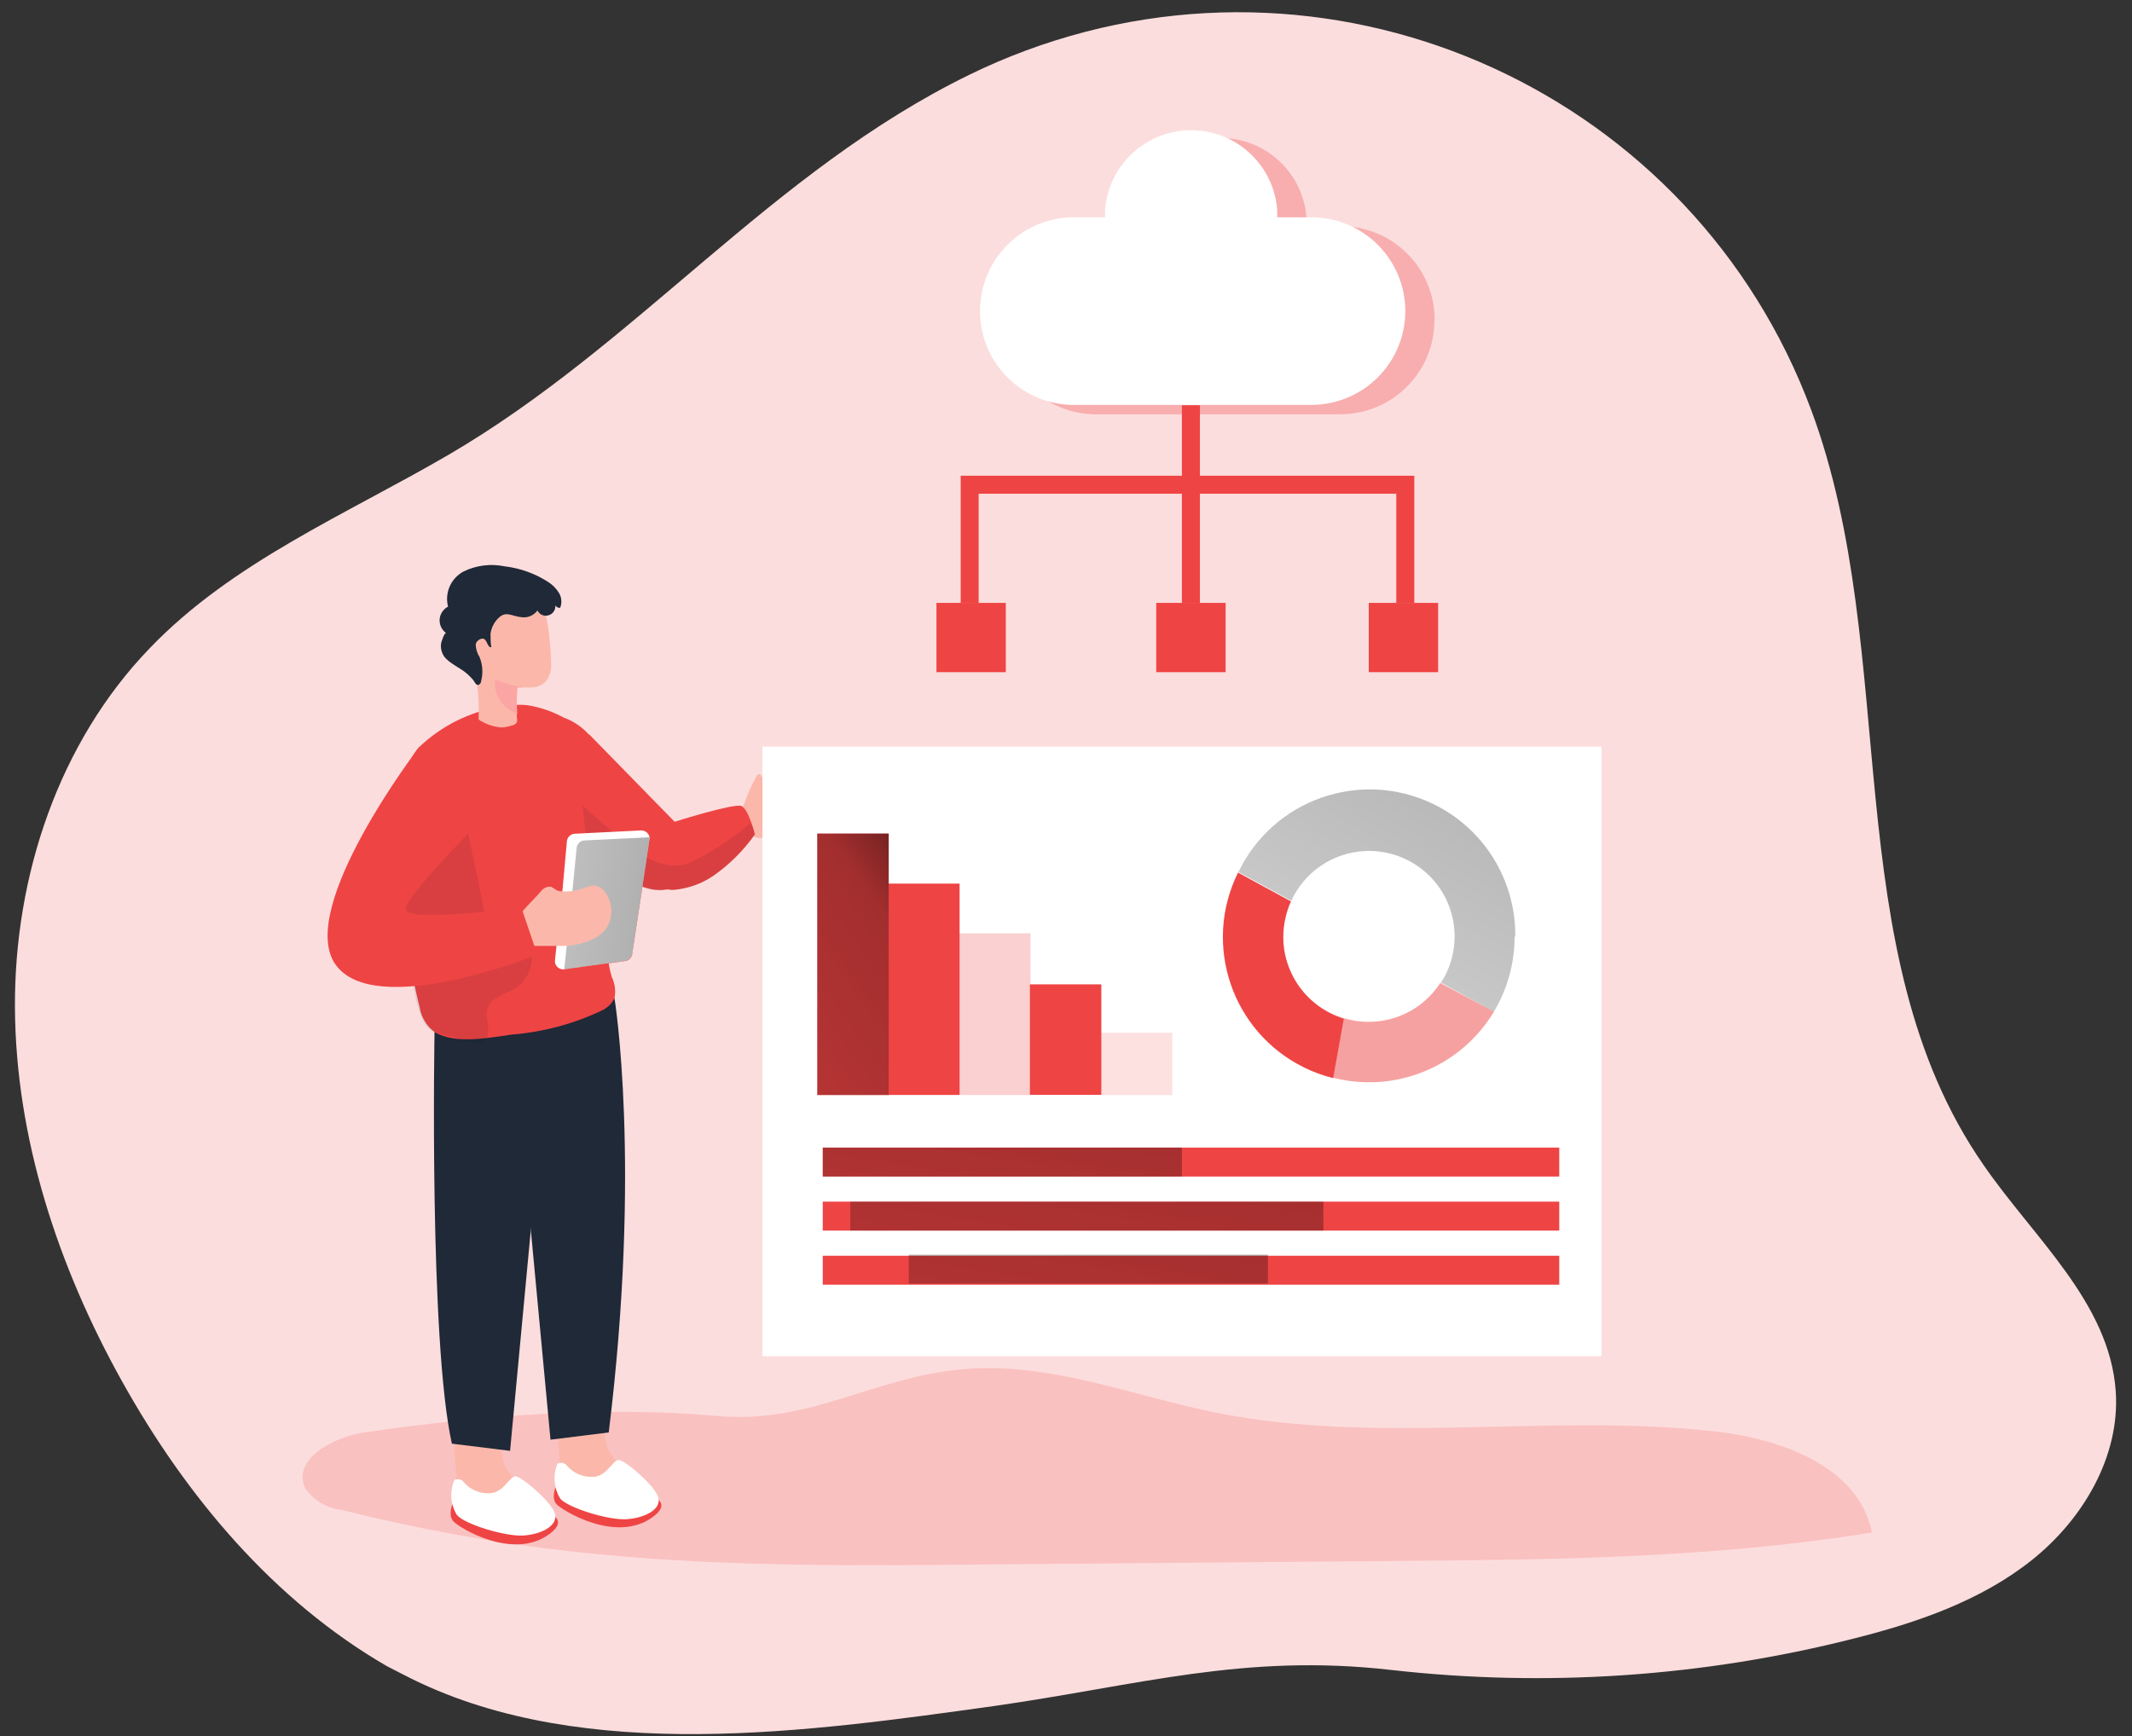 <svg width="124" height="101" viewBox="0 0 124 101" fill="none" xmlns="http://www.w3.org/2000/svg">
<rect x="0" y="0" width="124" height="101" fill="#333333" stroke="none"/>
<path d="M24.036 97.705C34.095 102.619 47.123 100.728 57.808 99.243C66.272 98.035 72.353 96.167 80.896 97.142C89.91 98.163 99.039 97.545 107.831 95.314C111.518 94.385 115.212 93.115 118.181 90.747C121.151 88.378 123.316 84.718 123.054 80.929C122.694 75.77 118.273 72.002 115.359 67.759C106.714 55.311 110.618 38.071 105.352 23.876C98.522 5.491 78.07 -3.882 59.668 2.939C58.558 3.351 57.471 3.816 56.406 4.336C44.861 9.966 37.081 20.052 26.046 26.48C20.07 29.957 13.515 32.702 8.721 37.694C3.417 43.184 0.83 50.963 0.869 58.592C0.908 66.221 3.387 73.703 7.11 80.376C10.833 87.05 15.915 93.109 22.503 96.923C23.027 97.191 23.528 97.453 24.036 97.705Z" fill="#FCDDDD"/>
<path d="M21.187 83.327C19.347 83.589 16.924 84.943 17.768 86.602C18.266 87.299 19.036 87.747 19.884 87.838C24.239 88.934 28.659 89.736 33.122 90.236C41.203 91.152 49.36 91.09 57.487 91.005L81.122 90.806C90.356 90.727 99.724 90.645 108.876 89.144C108.106 85.3 103.565 83.684 99.678 83.262C90.058 82.202 80.221 84.076 70.739 82.179C65.889 81.201 61.112 79.241 56.171 79.634C50.86 80.049 47.16 82.856 41.763 82.372C34.962 81.767 27.913 82.352 21.187 83.327Z" fill="#FAC1C1"/>
<path d="M32.546 84.888C32.533 85.372 32.624 85.849 32.814 86.294C33.05 86.71 33.407 87.043 33.839 87.246C34.763 87.73 35.84 87.838 36.842 87.547C36.98 87.521 37.104 87.442 37.189 87.331C37.245 87.243 37.264 87.142 37.251 87.04C37.179 86.49 36.904 85.987 36.482 85.627C36.053 85.28 35.689 84.861 35.404 84.39C34.943 83.461 35.28 80.991 33.535 81.39C32.055 81.721 32.51 83.85 32.546 84.888Z" fill="#FBB8AA"/>
<path d="M32.31 86.527C32.31 86.527 32.054 87.142 32.362 87.495C32.67 87.848 35.817 89.801 37.942 88.264C40.067 86.726 35.057 86.527 35.057 86.527H32.31Z" fill="#EF4444"/>
<path d="M32.431 85.136C32.628 85.045 32.867 85.103 32.995 85.283C33.414 85.761 34.052 85.99 34.681 85.892C35.375 85.722 35.65 84.93 35.991 84.93C36.331 84.93 38.162 86.468 38.299 87.151C38.437 87.835 37.467 88.306 36.436 88.375C35.404 88.444 33.057 87.721 32.589 87.184C32.205 86.562 32.147 85.8 32.431 85.136Z" fill="white"/>
<path d="M26.543 85.833C26.53 86.317 26.622 86.798 26.805 87.246C27.044 87.662 27.404 87.992 27.837 88.198C28.763 88.676 29.837 88.781 30.839 88.49C30.977 88.467 31.101 88.391 31.186 88.283C31.239 88.192 31.258 88.087 31.249 87.982C31.177 87.433 30.901 86.932 30.479 86.576C30.057 86.226 29.69 85.81 29.395 85.346C28.94 84.417 29.281 81.947 27.532 82.339C26.042 82.683 26.504 84.812 26.543 85.833Z" fill="#FBB8AA"/>
<path d="M26.305 87.518C26.305 87.518 26.059 88.126 26.357 88.486C26.655 88.846 29.805 90.793 31.93 89.255C34.055 87.718 29.052 87.479 29.052 87.479L26.305 87.518Z" fill="#EF4444"/>
<path d="M26.43 86.095C26.626 85.997 26.868 86.059 26.993 86.242C27.412 86.72 28.05 86.949 28.679 86.841C29.363 86.68 29.648 85.889 29.979 85.879C30.31 85.872 32.157 87.416 32.288 88.1C32.419 88.784 31.456 89.262 30.424 89.324C29.393 89.386 27.045 88.679 26.577 88.133C26.197 87.518 26.142 86.759 26.43 86.095Z" fill="white"/>
<path d="M25.273 60.022C25.273 60.022 24.949 77.992 26.282 83.981L29.667 84.397L31.976 59.793L25.273 60.022Z" fill="#1F2937"/>
<path d="M35.741 58.075C35.741 58.075 37.326 67.765 35.404 83.327L32.018 83.749L29.71 59.145L35.741 58.075Z" fill="#1F2937"/>
<path d="M39.697 50.342C39.657 50.986 39.451 51.555 38.881 51.742H38.734C37.696 51.948 36.334 51.166 35.388 50.472C34.991 50.208 34.611 49.923 34.248 49.619V42.7L39.297 47.865C39.559 48.663 39.693 49.501 39.697 50.342Z" fill="#EF4444"/>
<path d="M35.424 50.479C35.424 50.803 35.47 51.133 35.47 51.457C35.47 53.25 35.054 55.101 35.584 56.839C35.771 57.224 35.823 57.66 35.738 58.075C35.574 58.399 35.303 58.654 34.969 58.798C33.335 59.57 31.576 60.038 29.772 60.182C28.433 60.365 26.524 60.767 25.286 60.044C24.811 59.694 24.497 59.171 24.409 58.592C23.934 56.744 23.652 54.849 23.57 52.939C23.57 52.684 23.531 52.438 23.525 52.17C23.416 50.45 23.387 48.732 23.416 47.011C23.416 45.765 23.541 44.42 24.356 43.481C25.666 42.222 27.326 41.394 29.121 41.106C29.625 41.002 30.145 40.972 30.66 41.021C31.399 41.136 32.117 41.378 32.775 41.738C33.561 42.019 34.225 42.562 34.651 43.275C35.077 44.178 35.375 45.137 35.535 46.121C35.696 47.021 35.735 47.94 35.65 48.85C35.604 49.304 35.489 49.756 35.443 50.211C35.43 50.299 35.424 50.391 35.424 50.479Z" fill="#EF4444"/>
<path opacity="0.1" d="M28.106 60.63C27.582 60.784 26.383 60.306 25.981 60.238C25.741 60.238 25.525 60.077 25.286 60.022C24.101 59.721 23.963 56.384 23.846 55.494C23.436 53.106 23.165 50.698 23.03 48.281C22.971 47.365 23.079 46.446 23.345 45.566C23.613 44.672 24.265 43.946 25.123 43.583C26.662 43.037 27.094 47.836 27.3 48.827C27.562 50.073 27.831 51.32 28.07 52.556C28.253 53.472 28.155 54.195 28.839 54.863C28.888 54.915 28.954 54.954 29.023 54.971C29.088 54.971 29.15 54.954 29.206 54.925C29.507 54.794 29.831 54.719 30.159 54.703C30.483 54.634 30.8 54.84 30.872 55.164C30.879 55.19 30.882 55.216 30.882 55.239C31.076 56.106 30.712 57.006 29.965 57.493C29.641 57.699 29.271 57.807 28.941 58.007C27.716 58.775 28.741 59.544 28.256 60.467C28.237 60.539 28.178 60.598 28.106 60.63Z" fill="#111827"/>
<path d="M31.763 39.621C31.563 39.837 31.288 39.968 30.993 39.981C30.761 40.004 30.525 40.004 30.293 39.981H30.162C30.129 39.971 30.093 39.971 30.06 39.981C30.05 40.017 30.05 40.053 30.06 40.089C30.018 40.557 30.018 41.028 30.06 41.496C30.06 41.581 30.06 41.666 30.06 41.751C30.086 41.839 30.086 41.931 30.06 42.019C29.995 42.117 29.893 42.186 29.775 42.202C29.569 42.271 29.353 42.31 29.137 42.317C28.672 42.274 28.223 42.114 27.837 41.855C27.866 41.051 27.824 40.246 27.706 39.448C27.48 38.44 27.375 37.406 27.398 36.373C27.395 35.437 28.151 34.678 29.084 34.675C29.176 34.675 29.268 34.681 29.36 34.698C30.099 34.685 30.83 34.884 31.462 35.273C31.652 35.424 31.766 35.653 31.776 35.895C31.855 36.304 31.923 36.71 31.959 37.125C31.999 37.541 32.044 38.064 32.051 38.532C32.09 38.924 31.989 39.307 31.763 39.621Z" fill="#FBB8AA"/>
<path d="M44.006 45.137C44.052 45.068 44.144 44.99 44.213 45.035C44.242 45.062 44.265 45.098 44.275 45.137C44.357 45.287 44.517 45.382 44.691 45.376C44.851 45.376 45.021 45.376 45.192 45.376C45.634 45.389 46.046 45.611 46.298 45.974C46.55 46.334 46.691 46.76 46.698 47.198C46.744 47.59 46.636 47.99 46.397 48.304C45.935 48.683 45.332 48.843 44.743 48.742H44.203C43.938 48.775 43.692 48.598 43.64 48.333C43.417 47.803 43.017 47.263 43.292 46.727C43.486 46.177 43.721 45.644 44.006 45.137Z" fill="#FBB8AA"/>
<path d="M31.093 35.686C30.899 35.849 30.647 35.931 30.392 35.908C29.698 35.862 29.4 35.431 28.853 36.101C28.676 36.324 28.565 36.589 28.529 36.87C28.529 36.932 28.529 37.639 28.591 37.639C28.391 37.708 28.352 37.348 28.198 37.2C28.044 37.053 27.69 37.253 27.668 37.501C27.677 37.757 27.753 38.002 27.89 38.218C28.073 38.663 28.106 39.16 27.982 39.624C27.982 39.739 27.867 39.87 27.759 39.84C27.651 39.811 27.582 39.624 27.504 39.533C27.392 39.409 27.275 39.291 27.15 39.18C26.764 38.843 26.112 38.581 25.827 38.179C25.683 37.963 25.621 37.704 25.65 37.449C25.65 37.387 25.85 36.765 25.952 36.828C25.546 36.543 25.447 35.98 25.732 35.575C25.817 35.453 25.929 35.355 26.06 35.29C25.85 34.475 26.23 33.625 26.977 33.236C27.713 32.882 28.545 32.778 29.347 32.944C30.241 33.049 31.096 33.353 31.855 33.837C32.117 33.998 32.34 34.217 32.501 34.475C32.667 34.74 32.697 35.071 32.579 35.359C32.468 35.368 32.36 35.316 32.301 35.221C32.324 35.522 32.101 35.784 31.8 35.813C31.571 35.84 31.355 35.715 31.259 35.506C31.217 35.575 31.161 35.637 31.093 35.686Z" fill="#1F2937"/>
<path d="M30.323 40.001H30.192C30.159 39.991 30.123 39.991 30.091 40.001C30.081 40.037 30.081 40.073 30.091 40.109C30.048 40.577 30.048 41.048 30.091 41.515C29.236 41.244 28.692 40.406 28.791 39.517C29.305 39.729 29.838 39.886 30.385 39.984L30.323 40.001Z" fill="#FCA5A5"/>
<path d="M43.908 48.536C43.247 49.475 42.425 50.293 41.485 50.95C40.797 51.415 40.002 51.696 39.177 51.765C39.069 51.775 38.957 51.761 38.852 51.725C38.676 51.68 38.518 51.575 38.414 51.425C38.073 51.019 37.87 50.515 37.828 49.985C37.775 48.601 39.275 47.793 39.275 47.793C39.275 47.793 42.693 46.71 43.122 46.887C43.345 46.979 43.561 47.463 43.708 47.878C43.856 48.294 43.908 48.536 43.908 48.536Z" fill="#EF4444"/>
<path opacity="0.1" d="M43.907 48.536C43.245 49.475 42.423 50.293 41.484 50.95C40.796 51.415 40 51.696 39.175 51.765C39.067 51.775 38.956 51.761 38.851 51.725C38.805 51.745 38.756 51.761 38.704 51.771C37.666 51.977 36.31 51.186 35.357 50.495L34.218 50.087L33.894 46.864C33.894 46.864 36.634 49.416 37.826 49.985C38.386 50.283 39.028 50.404 39.657 50.322C39.824 50.293 39.987 50.243 40.141 50.175C41.412 49.563 42.594 48.788 43.658 47.868C43.756 48.088 43.838 48.31 43.907 48.536Z" fill="#111827"/>
<path d="M32.677 51.85L32.968 48.935C32.988 48.696 33.181 48.506 33.423 48.497L37.271 48.304C37.539 48.294 37.765 48.503 37.779 48.771C37.782 48.801 37.782 48.834 37.779 48.863L36.77 55.497C36.74 55.713 36.57 55.88 36.354 55.906L32.805 56.397C32.536 56.43 32.294 56.24 32.258 55.975C32.255 55.942 32.255 55.91 32.258 55.874L32.677 51.85Z" fill="#EF4444"/>
<path d="M37.772 48.85L36.77 55.484C36.734 55.697 36.567 55.86 36.355 55.893L32.831 56.384C32.566 56.423 32.32 56.243 32.278 55.978C32.278 55.975 32.278 55.972 32.278 55.968C32.275 55.929 32.275 55.89 32.278 55.854L32.71 51.824L32.972 48.932C32.998 48.693 33.195 48.51 33.434 48.5L37.281 48.307C37.533 48.297 37.749 48.48 37.782 48.729C37.785 48.775 37.785 48.814 37.772 48.85Z" fill="white"/>
<path d="M37.771 48.85L36.769 55.484C36.733 55.697 36.566 55.86 36.353 55.893L32.83 56.384C32.823 56.344 32.823 56.305 32.83 56.269L33.252 52.249L33.537 49.327C33.56 49.089 33.753 48.902 33.992 48.889L37.754 48.706C37.777 48.748 37.784 48.801 37.771 48.85Z" fill="url(#paint0_linear_162_6701)"/>
<path d="M31.502 51.804C31.633 51.644 31.835 51.562 32.042 51.581C32.156 51.637 32.264 51.702 32.366 51.781C32.461 51.827 32.566 51.85 32.674 51.85C33.103 51.879 33.532 51.82 33.934 51.673C34.137 51.575 34.36 51.519 34.589 51.513C34.864 51.565 35.103 51.732 35.244 51.974C35.644 52.573 35.66 53.351 35.283 53.966C35.113 54.212 34.891 54.414 34.629 54.558C34.056 54.859 33.417 55.023 32.766 55.026C32.111 55.026 31.456 55.026 30.817 55.026C30.667 55.052 30.509 55.033 30.372 54.974C30.215 54.827 30.136 54.617 30.156 54.405C30.058 53.96 30.12 53.492 30.333 53.09C30.709 52.618 31.125 52.249 31.502 51.804Z" fill="#FBB8AA"/>
<path d="M24.373 43.468C24.373 43.468 17.238 52.789 19.494 56.08C21.75 59.371 31.252 55.533 31.252 55.533L30.329 52.812C30.329 52.812 23.649 53.659 23.593 52.913C23.538 52.167 27.834 47.885 27.834 47.885C27.834 47.885 28.606 41.63 24.373 43.468Z" fill="#EF4444"/>
<path d="M93.148 43.429H44.346V78.891H93.148V43.429Z" fill="white"/>
<path d="M90.689 73.049H47.853V74.733H90.689V73.049Z" fill="#EF4444"/>
<g opacity="0.41">
<path opacity="0.41" d="M68.18 60.077H64.025V63.699H68.18V60.077Z" fill="#EF4444"/>
</g>
<path d="M64.055 57.261H59.899V63.689H64.055V57.261Z" fill="#EF4444"/>
<g opacity="0.5">
<path opacity="0.5" d="M59.936 54.293H55.781V63.699H59.936V54.293Z" fill="#EF4444"/>
</g>
<path d="M55.811 51.401H51.656V63.695H55.811V51.401Z" fill="#EF4444"/>
<path d="M51.688 48.49H47.533V63.699H51.688V48.49Z" fill="#EF4444"/>
<path d="M51.688 48.49H47.533V63.699H51.688V48.49Z" fill="url(#paint1_linear_162_6701)"/>
<path opacity="0.31" d="M83.426 18.638C83.426 21.651 80.983 24.092 77.971 24.098H63.956C60.941 24.213 58.403 21.861 58.292 18.848C58.177 15.835 60.531 13.3 63.547 13.188C63.685 13.182 63.822 13.182 63.956 13.188H65.973C65.967 13.041 65.967 12.891 65.973 12.743C66.137 9.979 68.511 7.869 71.278 8.033C73.75 8.176 75.748 10.103 75.98 12.567V12.714C75.987 12.861 75.987 13.012 75.98 13.159H77.987C80.996 13.155 83.439 15.589 83.442 18.596C83.442 18.602 83.442 18.606 83.442 18.612L83.426 18.638Z" fill="#EF4444"/>
<path d="M81.735 18.092C81.735 21.105 79.292 23.546 76.279 23.552H62.258C59.243 23.438 56.888 20.905 57.003 17.892C57.111 15.04 59.403 12.75 62.258 12.642H64.275C64.269 12.495 64.269 12.344 64.275 12.197C64.492 9.436 66.908 7.375 69.672 7.591C72.134 7.784 74.089 9.737 74.282 12.197C74.289 12.344 74.289 12.495 74.282 12.642H76.299C79.299 12.655 81.731 15.089 81.735 18.092Z" fill="white"/>
<path d="M69.788 23.575H68.741V28.197H69.788V23.575Z" fill="#EF4444"/>
<path d="M82.257 35.071H81.21V28.721H56.92V35.071H55.876V27.674H82.257V35.071Z" fill="#EF4444"/>
<path d="M69.788 28.197H68.741V35.08H69.788V28.197Z" fill="#EF4444"/>
<path d="M83.643 35.071H79.609V39.101H83.643V35.071Z" fill="#EF4444"/>
<path d="M71.283 35.071H67.249V39.101H71.283V35.071Z" fill="#EF4444"/>
<path d="M58.499 35.071H54.465V39.101H58.499V35.071Z" fill="#EF4444"/>
<path d="M90.689 66.757H47.853V68.442H90.689V66.757Z" fill="#EF4444"/>
<path d="M68.74 66.757H47.853V68.442H68.74V66.757Z" fill="url(#paint2_linear_162_6701)"/>
<path d="M73.744 72.986H52.857V74.671H73.744V72.986Z" fill="url(#paint3_linear_162_6701)"/>
<path d="M90.689 69.901H47.853V71.586H90.689V69.901Z" fill="#EF4444"/>
<path d="M76.969 69.901H49.454V71.586H76.969V69.901Z" fill="url(#paint4_linear_162_6701)"/>
<path d="M74.638 54.503C74.641 53.79 74.792 53.086 75.084 52.435L72.006 50.76C69.93 54.948 71.645 60.022 75.837 62.092C75.843 62.096 75.85 62.099 75.853 62.102C76.393 62.364 76.957 62.57 77.539 62.717L78.162 59.25C76.069 58.612 74.638 56.685 74.638 54.503Z" fill="#EF4444"/>
<path opacity="0.5" d="M86.892 58.847C84.966 62.06 81.155 63.623 77.527 62.691L78.149 59.224C80.267 59.874 82.563 59.04 83.768 57.179L86.892 58.847Z" fill="#EF4444"/>
<path d="M88.09 54.503C88.09 56.034 87.674 57.536 86.888 58.847L83.81 57.163C85.297 54.853 84.632 51.778 82.32 50.293C80.009 48.807 76.931 49.472 75.444 51.781C75.313 51.977 75.198 52.187 75.107 52.403L72.029 50.728C74.049 46.514 79.105 44.735 83.322 46.753C86.289 48.173 88.165 51.182 88.129 54.474L88.09 54.503Z" fill="url(#paint5_linear_162_6701)"/>
<defs>
<linearGradient id="paint0_linear_162_6701" x1="44.855" y1="53.838" x2="13.31" y2="49.555" gradientUnits="userSpaceOnUse">
<stop offset="0.01"/>
<stop offset="0.08" stop-opacity="0.69"/>
<stop offset="0.21" stop-opacity="0.32"/>
<stop offset="1" stop-opacity="0"/>
</linearGradient>
<linearGradient id="paint1_linear_162_6701" x1="60.043" y1="48.701" x2="22.724" y2="75.176" gradientUnits="userSpaceOnUse">
<stop offset="0.01"/>
<stop offset="0.08" stop-opacity="0.69"/>
<stop offset="0.21" stop-opacity="0.32"/>
<stop offset="1" stop-opacity="0"/>
</linearGradient>
<linearGradient id="paint2_linear_162_6701" x1="60.234" y1="55.184" x2="53.834" y2="96.299" gradientUnits="userSpaceOnUse">
<stop offset="0.01"/>
<stop offset="0.08" stop-opacity="0.69"/>
<stop offset="0.21" stop-opacity="0.32"/>
<stop offset="1" stop-opacity="0"/>
</linearGradient>
<linearGradient id="paint3_linear_162_6701" x1="65.233" y1="61.419" x2="58.842" y2="102.535" gradientUnits="userSpaceOnUse">
<stop offset="0.01"/>
<stop offset="0.08" stop-opacity="0.69"/>
<stop offset="0.21" stop-opacity="0.32"/>
<stop offset="1" stop-opacity="0"/>
</linearGradient>
<linearGradient id="paint4_linear_162_6701" x1="65.552" y1="55.737" x2="57.816" y2="105.441" gradientUnits="userSpaceOnUse">
<stop offset="0.01"/>
<stop offset="0.08" stop-opacity="0.69"/>
<stop offset="0.21" stop-opacity="0.32"/>
<stop offset="1" stop-opacity="0"/>
</linearGradient>
<linearGradient id="paint5_linear_162_6701" x1="94.14" y1="28.33" x2="62.254" y2="85.869" gradientUnits="userSpaceOnUse">
<stop offset="0.01"/>
<stop offset="0.08" stop-opacity="0.69"/>
<stop offset="0.21" stop-opacity="0.32"/>
<stop offset="1" stop-opacity="0"/>
</linearGradient>
</defs>
</svg>
